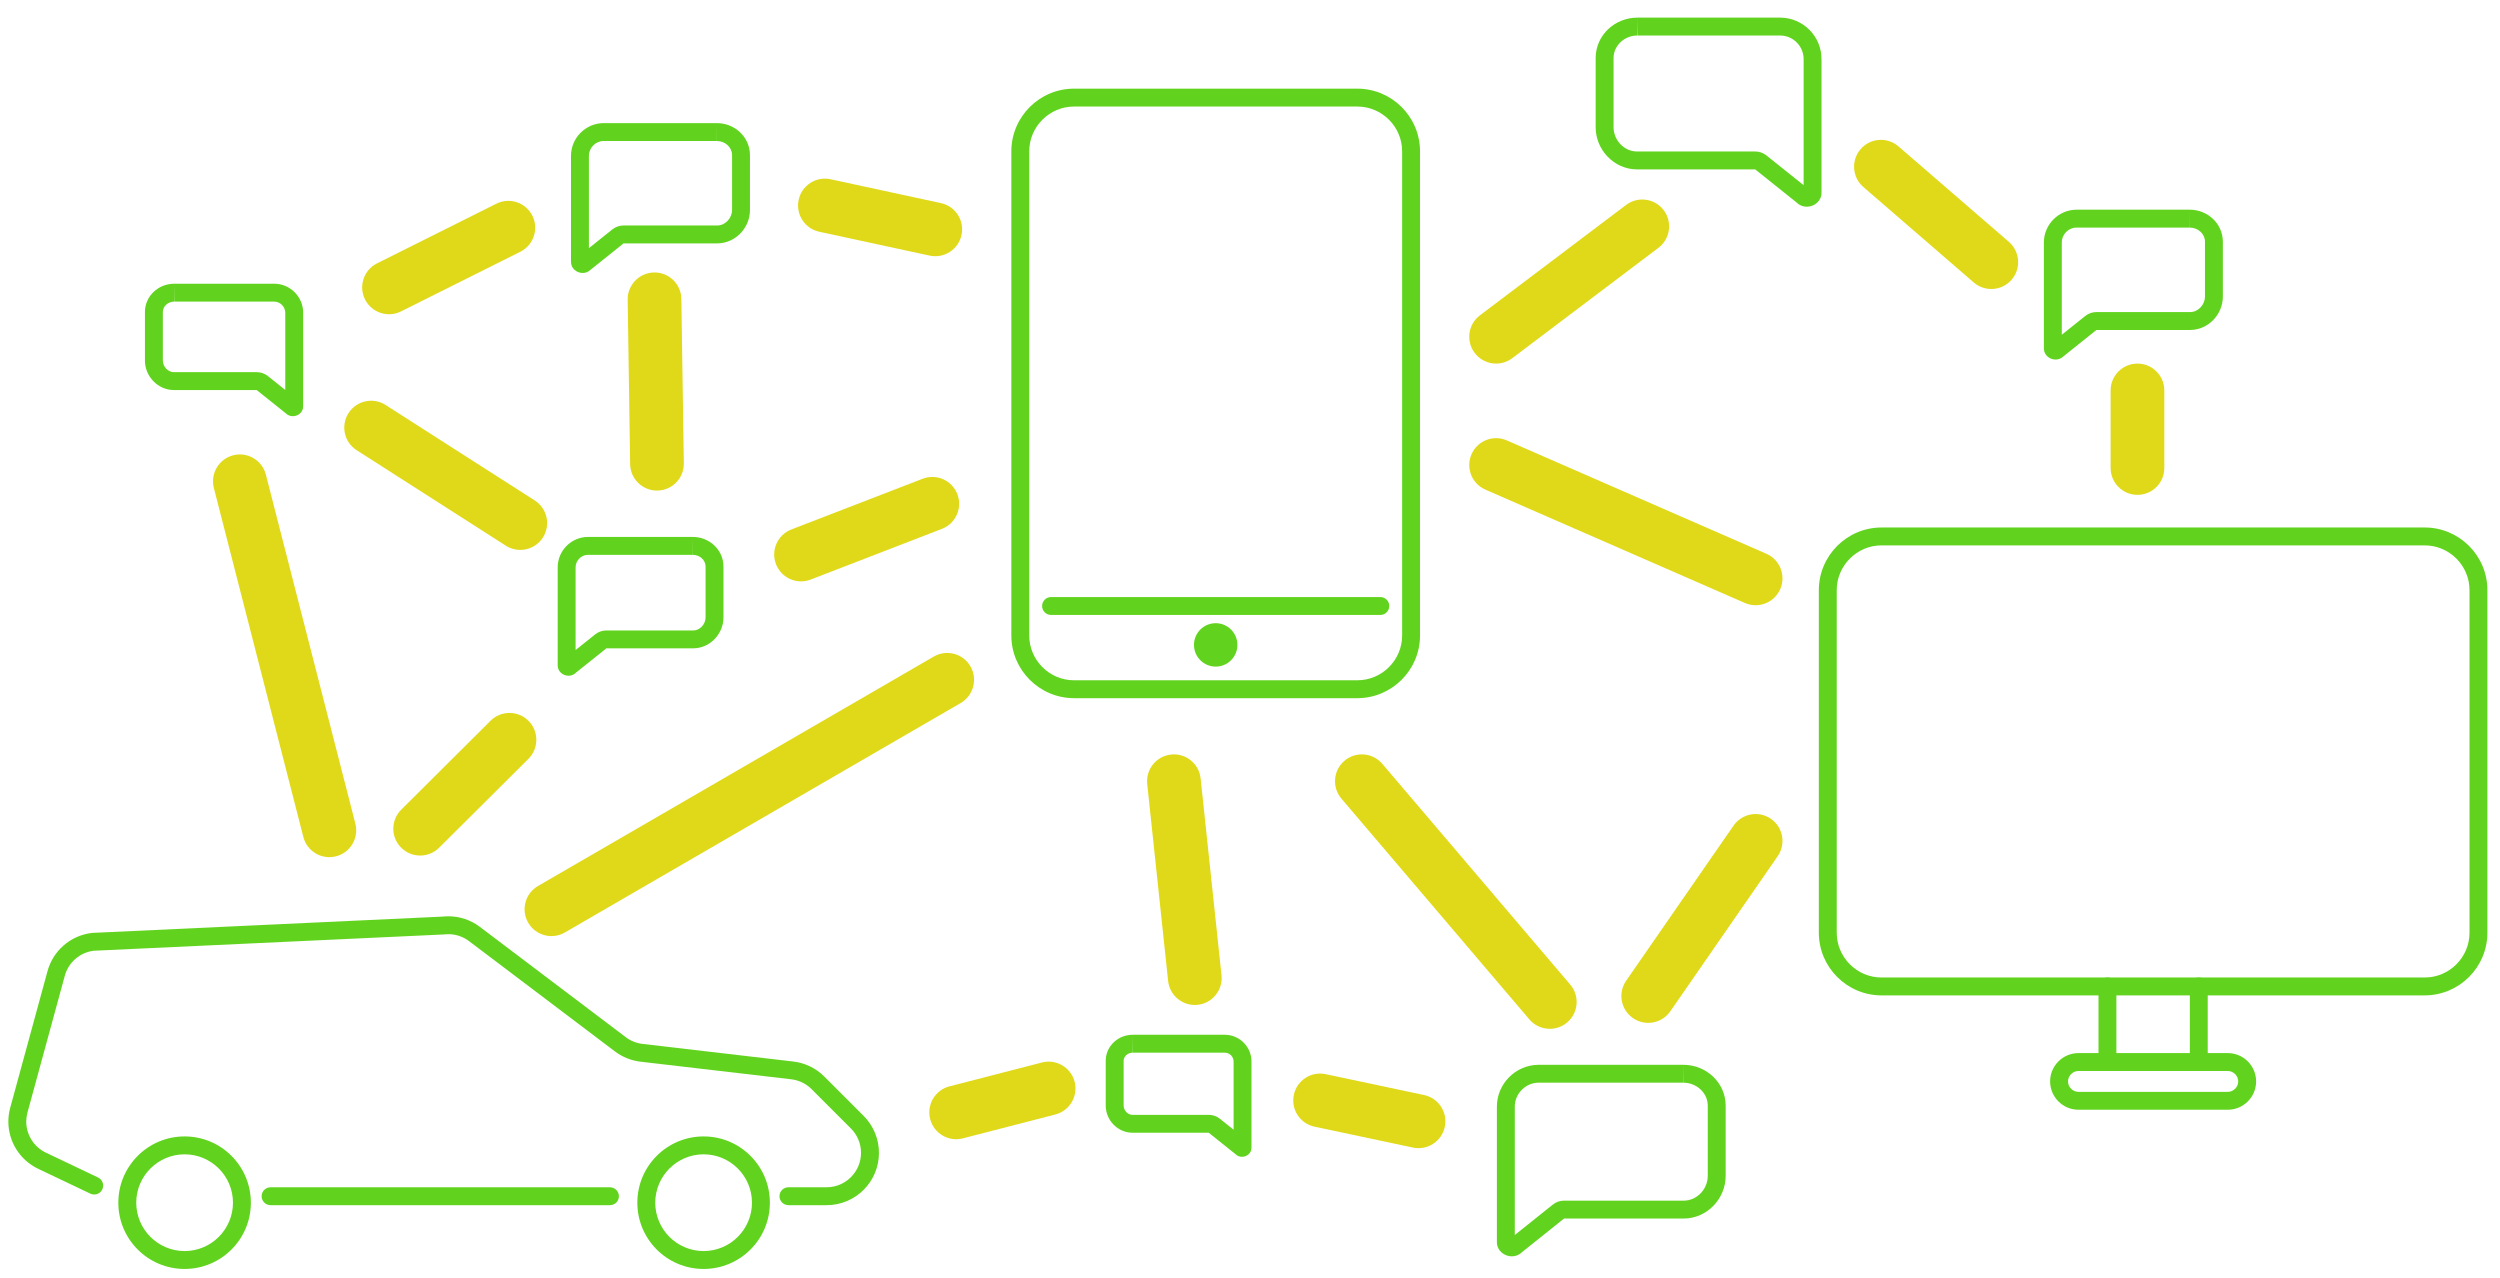 <?xml version="1.0" encoding="utf-8"?>
<!-- Generator: Adobe Illustrator 19.0.1, SVG Export Plug-In . SVG Version: 6.00 Build 0)  -->
<svg version="1.1" id="Layer_1" xmlns="http://www.w3.org/2000/svg" xmlns:xlink="http://www.w3.org/1999/xlink" x="0px" y="0px"
	 width="356px" height="182px" viewBox="0 0 356 182" style="enable-background:new 0 0 356 182;" xml:space="preserve">
<style type="text/css">
	.st0{fill:#71B82F;}
	.st1{fill:#DFD91A;}
	.st2{fill:#373838;}
	.st3{fill:#61D31E;}
	.st4{fill:#E0D919;}
	.st5{fill:none;stroke:#61D31E;stroke-linecap:round;stroke-linejoin:round;stroke-miterlimit:10;}
	.st6{fill:none;stroke:#61D31E;stroke-width:2;stroke-linecap:round;stroke-linejoin:round;stroke-miterlimit:10;}
</style>
<g>
	<path class="st3" d="M98.654,76.46v2.549c0.998,0,1.814,0.749,1.82,1.653v7.248
		c0.003,0.479-0.193,0.959-0.538,1.317c-0.196,0.203-0.615,0.545-1.21,0.549
		h-12.38c-0.579,0-1.14,0.197-1.592,0.558l-2.789,2.23V80.796
		c-0.006-0.962,0.802-1.781,1.748-1.787h14.925L98.654,76.46 M98.654,76.46
		l-0.029,0H83.713c-2.378,0.015-4.312,1.974-4.297,4.352v13.954
		c0.006,0.88,0.767,1.46,1.544,1.46c0.376,0,0.756-0.136,1.055-0.439
		l4.33-3.463h12.38c2.378-0.015,4.312-2.053,4.297-4.431v-7.231
		C103.007,78.293,101.019,76.46,98.654,76.46z"/>
	<path class="st3" d="M161.297,147.351l0.026,2.549l13.095-0
		c0.446,0.003,0.743,0.237,0.881,0.376c0.137,0.139,0.368,0.439,0.365,0.902
		v9.693l-1.952-1.561c-0.452-0.361-1.013-0.558-1.592-0.558l-10.869,0
		c-0.425-0.003-0.72-0.244-0.859-0.388c-0.248-0.258-0.389-0.601-0.387-0.959
		v-6.342c0.004-0.641,0.584-1.162,1.293-1.162L161.297,147.351 M161.297,147.351
		c-2.08,0-3.828,1.612-3.842,3.694v6.358
		c-0.013,2.091,1.687,3.883,3.778,3.896h10.886l3.807,3.045
		c0.263,0.267,0.597,0.386,0.928,0.386c0.683,0,1.353-0.51,1.358-1.284v-12.269
		c0.013-2.091-1.687-3.813-3.778-3.827h-13.111L161.297,147.351z"/>
	<path class="st3" d="M233.175,2.509l0.04,2.549l20.299-0
		c0.886,0.006,1.722,0.361,2.353,0.999c0.63,0.639,0.975,1.479,0.969,2.381
		v17.932l-5.3-4.239c-0.452-0.361-1.013-0.558-1.592-0.558l-16.851,0
		c-1.812-0.012-3.334-1.602-3.322-3.489V8.25
		c0.011-1.76,1.538-3.192,3.404-3.192L233.175,2.509 M233.175,2.509
		c-3.223,0-5.932,2.497-5.953,5.724v9.852
		c-0.021,3.24,2.614,6.017,5.854,6.037h16.867l5.899,4.718
		c0.408,0.413,0.925,0.598,1.438,0.598c1.059,0,2.096-0.79,2.104-1.989V8.439
		c0.021-3.24-2.614-5.909-5.854-5.929h-20.315L233.175,2.509z"/>
	<path class="st3" d="M239.705,151.627v2.549c1.908,0,3.469,1.465,3.481,3.249v9.996
		c0.012,1.913-1.544,3.538-3.381,3.55h-17.085c-0.579,0-1.14,0.197-1.592,0.558
		l-5.422,4.336v-18.249c-0.006-0.907,0.346-1.766,0.991-2.419
		c0.645-0.653,1.499-1.016,2.39-1.022l20.592-0L239.705,151.627
		 M239.705,151.627l-0.04,0h-20.578c-3.282,0.021-5.951,2.724-5.93,6.006
		v19.257c0.008,1.215,1.059,2.015,2.131,2.015c0.519,0,1.043-0.187,1.456-0.606
		l5.976-4.779h17.085c3.282-0.021,5.951-2.833,5.93-6.115v-9.979
		C245.714,154.156,242.969,151.627,239.705,151.627z"/>
	<path class="st3" d="M102.079,17.531v2.549c1.189,0,2.162,0.899,2.169,1.987v7.824
		c0.007,1.175-0.977,2.212-2.09,2.219h-13.366c-0.579,0-1.14,0.197-1.592,0.558
		l-3.341,2.672V22.214c-0.007-1.169,0.938-2.126,2.09-2.134l16.118-0
		L102.079,17.531 M102.079,17.531l-0.032,0H85.948
		c-2.568,0.016-4.655,2.131-4.639,4.699v15.066
		c0.006,0.951,0.828,1.576,1.667,1.576c0.406,0,0.816-0.147,1.139-0.474
		l4.675-3.739h13.366c2.568-0.016,4.656-2.216,4.639-4.784v-7.808
		C106.779,19.51,104.633,17.531,102.079,17.531z"/>
	<path class="st3" d="M311.819,29.86v2.549c1.189,0,2.162,0.899,2.169,1.987v7.824
		c0.007,1.175-0.977,2.212-2.09,2.219h-13.366c-0.579,0-1.14,0.197-1.592,0.558
		l-3.341,2.672V34.543c-0.007-1.169,0.938-2.126,2.09-2.134l16.118-0
		L311.819,29.86 M311.819,29.86l-0.032,0h-16.099
		c-2.568,0.016-4.655,2.131-4.639,4.699v15.066
		c0.006,0.951,0.828,1.576,1.667,1.576c0.406,0,0.816-0.147,1.139-0.474
		l4.675-3.739h13.366c2.568-0.016,4.656-2.216,4.639-4.784v-7.808
		C316.519,31.839,314.373,29.86,311.819,29.86z"/>
	<path class="st3" d="M24.81,40.402l0.028,2.549l14.215-0
		c0.856,0.006,1.574,0.733,1.569,1.605v10.974l-2.473-1.978
		c-0.452-0.361-1.013-0.558-1.592-0.558H24.757
		c-0.541-0.003-0.913-0.307-1.088-0.488c-0.308-0.32-0.483-0.749-0.481-1.192
		v-6.885c0.005-0.815,0.732-1.477,1.621-1.477L24.81,40.402 M24.81,40.402
		c-2.258,0-4.155,1.749-4.17,4.01v6.902
		c-0.015,2.27,1.831,4.215,4.101,4.229h11.816l4.133,3.305
		c0.286,0.289,0.648,0.419,1.007,0.419c0.742,0,1.468-0.553,1.474-1.393V44.555
		c0.014-2.27-1.831-4.139-4.101-4.154H24.838L24.81,40.402z"/>
	<path class="st3" d="M193.292,98.146v-1.274h-40.356
		c-1.751-0-3.338-0.714-4.499-1.873c-1.159-1.161-1.873-2.748-1.873-4.499
		V21.546c0-1.751,0.714-3.338,1.873-4.499
		c1.161-1.159,2.748-1.873,4.499-1.873h40.356
		c1.751,0,3.338,0.714,4.499,1.873c1.159,1.161,1.873,2.748,1.873,4.499
		v68.953c-0,1.751-0.714,3.338-1.873,4.499
		c-1.161,1.159-2.748,1.873-4.499,1.873V98.146v1.274
		c4.915-0.005,8.916-4.006,8.921-8.921V21.546
		c-0.005-4.915-4.006-8.916-8.921-8.921h-40.356
		c-4.915,0.005-8.916,4.006-8.921,8.921v68.953
		c0.005,4.915,4.006,8.916,8.921,8.921h40.356V98.146z"/>
	<path class="st3" d="M149.67,87.569h46.889c0.704,0,1.274-0.571,1.274-1.274
		c0-0.704-0.571-1.274-1.274-1.274h-46.889c-0.704,0-1.274,0.571-1.274,1.274
		C148.396,86.998,148.966,87.569,149.67,87.569"/>
	<circle class="st3" cx="173.115" cy="91.834" r="3.092"/>
	<path class="st3" d="M345.286,140.469v-1.274H267.923c-1.751-0-3.338-0.714-4.499-1.873
		c-1.159-1.161-1.872-2.748-1.873-4.499V84.036
		c0-1.751,0.714-3.338,1.873-4.499c1.161-1.159,2.748-1.873,4.499-1.873
		h77.363c1.751,0,3.338,0.714,4.499,1.873
		c1.159,1.161,1.873,2.748,1.873,4.499v48.787
		c-0,1.751-0.714,3.338-1.873,4.499c-1.161,1.159-2.748,1.873-4.499,1.873
		V140.469v1.274c4.915-0.005,8.916-4.006,8.921-8.921V84.036
		c-0.005-4.915-4.006-8.916-8.921-8.921H267.923
		c-4.915,0.005-8.916,4.006-8.921,8.921v48.787
		c0.005,4.915,4.006,8.916,8.921,8.921h77.363V140.469z"/>
	<path class="st3" d="M317.239,156.754v-1.274H295.97c-0.808-0.002-1.483-0.677-1.485-1.485
		c0.002-0.808,0.677-1.483,1.485-1.485h21.269
		c0.808,0.002,1.483,0.677,1.485,1.485c-0.002,0.808-0.677,1.483-1.485,1.485
		V156.754v1.274c2.227-0.005,4.029-1.807,4.034-4.034
		c-0.005-2.227-1.807-4.029-4.034-4.034H295.97
		c-2.227,0.005-4.029,1.807-4.034,4.034c0.005,2.227,1.807,4.029,4.034,4.034
		h21.269V156.754z"/>
	<path class="st3" d="M298.826,140.469v10.766c0,0.704,0.571,1.274,1.274,1.274
		c0.704,0,1.274-0.571,1.274-1.274v-10.766c0-0.704-0.571-1.274-1.274-1.274
		C299.396,139.195,298.826,139.765,298.826,140.469"/>
	<path class="st3" d="M311.834,140.469v10.766c0,0.704,0.571,1.274,1.274,1.274
		c0.704,0,1.274-0.571,1.274-1.274v-10.766c0-0.704-0.571-1.274-1.274-1.274
		C312.404,139.195,311.834,139.765,311.834,140.469"/>
	<path class="st3" d="M34.45,171.263h-1.274c-0.007,3.804-3.084,6.881-6.888,6.888
		c-3.804-0.007-6.881-3.084-6.888-6.888c0.007-3.804,3.084-6.881,6.888-6.888
		c3.804,0.007,6.881,3.084,6.888,6.888H34.45h1.274
		c-0.001-5.212-4.224-9.436-9.437-9.437c-5.212,0.001-9.436,4.225-9.437,9.437
		c0.001,5.212,4.225,9.436,9.437,9.437c5.212-0.001,9.436-4.225,9.437-9.437
		H34.45z"/>
	<path class="st3" d="M108.357,171.263h-1.274c-0.007,3.804-3.084,6.881-6.888,6.888
		c-3.804-0.007-6.881-3.084-6.888-6.888c0.007-3.804,3.084-6.881,6.888-6.888
		c3.804,0.007,6.881,3.084,6.888,6.888H108.357h1.274
		c-0.001-5.212-4.224-9.436-9.437-9.437c-5.212,0.001-9.436,4.225-9.437,9.437
		c0.001,5.212,4.225,9.436,9.437,9.437c5.212-0.001,9.436-4.225,9.437-9.437
		H108.357z"/>
	<path class="st3" d="M38.529,171.617h48.329c0.704,0,1.274-0.571,1.274-1.274
		c0-0.704-0.571-1.274-1.274-1.274H38.529c-0.704,0-1.274,0.571-1.274,1.274
		C37.255,171.046,37.825,171.617,38.529,171.617"/>
	<path class="st3" d="M112.278,171.617h5.437c4.115-0.001,7.448-3.335,7.449-7.449
		l0-0c-0-1.976-0.785-3.87-2.182-5.267l-5.608-5.608
		c-1.186-1.186-2.737-1.937-4.403-2.132l-21.473-2.508
		c-0.867-0.101-1.691-0.432-2.387-0.958L68.335,131.986
		c-1.3-0.983-2.879-1.507-4.493-1.507c-0.293-0-0.587,0.017-0.882,0.052
		l0.152,1.265l-0.059-1.273l-49.889,2.321l-0.091,0.008
		c-3.049,0.363-5.563,2.56-6.332,5.533l1.234,0.319l-1.23-0.336l-5.312,19.465
		l-0.004,0.017c-0.16,0.62-0.238,1.246-0.238,1.865
		c-0,2.819,1.606,5.466,4.248,6.724l7.43,3.538
		c0.635,0.303,1.396,0.033,1.698-0.603c0.303-0.635,0.033-1.396-0.603-1.699
		l-7.43-3.538c-1.738-0.826-2.794-2.571-2.795-4.423
		c0-0.406,0.051-0.817,0.157-1.227l-1.234-0.319l1.229,0.335l5.312-19.465
		l0.004-0.017c0.505-1.956,2.159-3.402,4.165-3.64l-0.151-1.265l0.059,1.273
		l49.889-2.321l0.092-0.008l0.579-0.034c1.062,0,2.1,0.345,2.955,0.992
		l20.776,15.708c1.058,0.8,2.311,1.303,3.628,1.457l21.473,2.508
		c1.096,0.128,2.116,0.622,2.897,1.402l5.607,5.608
		c0.919,0.919,1.435,2.166,1.435,3.465v0
		c-0.005,2.706-2.195,4.896-4.901,4.9h-5.437c-0.704,0-1.274,0.571-1.274,1.274
		c0,0.704,0.571,1.274,1.274,1.274V171.617z"/>
	<path class="st4" d="M30.453,69.485l12.744,49.701c0.524,2.045,2.608,3.278,4.653,2.754
		c2.045-0.524,3.278-2.608,2.754-4.653L37.86,67.586
		c-0.524-2.045-2.608-3.278-4.653-2.754
		C31.162,65.357,29.929,67.44,30.453,69.485"/>
	<path class="st4" d="M69.854,102.637L57.135,115.297c-1.497,1.49-1.502,3.91-0.013,5.407
		s3.91,1.502,5.407,0.013l12.719-12.66c1.497-1.49,1.502-3.91,0.013-5.407
		C73.771,101.153,71.35,101.147,69.854,102.637"/>
	<path class="st4" d="M132.965,93.496l-56.359,32.672
		c-1.827,1.059-2.449,3.398-1.39,5.225c1.059,1.827,3.398,2.449,5.225,1.39
		l56.359-32.672c1.827-1.059,2.449-3.398,1.39-5.225
		C137.131,93.06,134.791,92.437,132.965,93.496"/>
	<path class="st4" d="M76.148,71.263L54.909,57.669c-1.778-1.138-4.143-0.619-5.281,1.159
		c-1.138,1.778-0.619,4.143,1.159,5.281l21.24,13.594
		c1.778,1.138,4.143,0.619,5.281-1.159C78.446,74.765,77.927,72.401,76.148,71.263
		"/>
	<path class="st4" d="M133.991,28.923l-15.717-3.398c-2.064-0.446-4.099,0.865-4.545,2.929
		c-0.446,2.064,0.865,4.099,2.929,4.545l15.717,3.398
		c2.064,0.446,4.099-0.865,4.545-2.929C137.366,31.404,136.055,29.369,133.991,28.923
		"/>
	<path class="st4" d="M131.381,68.175l-18.691,7.221c-1.97,0.761-2.949,2.975-2.188,4.944
		c0.761,1.97,2.974,2.949,4.944,2.188l18.691-7.221
		c1.97-0.761,2.949-2.975,2.188-4.944
		C135.564,68.393,133.35,67.414,131.381,68.175"/>
	<path class="st4" d="M70.679,29.008l-16.992,8.496c-1.889,0.944-2.654,3.241-1.71,5.129
		c0.944,1.889,3.241,2.654,5.129,1.71l16.992-8.496
		c1.889-0.944,2.654-3.241,1.71-5.129C74.864,28.829,72.567,28.064,70.679,29.008"
		/>
	<path class="st4" d="M89.381,42.68l0.351,23.412c0.032,2.111,1.769,3.797,3.88,3.765
		c2.111-0.032,3.797-1.769,3.765-3.88l-0.351-23.412
		c-0.032-2.111-1.769-3.797-3.88-3.765C91.035,38.832,89.349,40.569,89.381,42.68
		"/>
	<path class="st4" d="M163.365,111.65l2.974,28.037c0.223,2.1,2.105,3.621,4.205,3.399
		c2.1-0.223,3.621-2.105,3.398-4.205l-2.974-28.037
		c-0.223-2.1-2.105-3.621-4.205-3.399
		C164.664,107.668,163.142,109.551,163.365,111.65"/>
	<path class="st4" d="M191.018,113.725l26.762,31.435c1.369,1.608,3.782,1.801,5.389,0.433
		c1.608-1.369,1.802-3.782,0.433-5.389l-26.762-31.435
		c-1.369-1.608-3.782-1.801-5.389-0.433
		C189.843,109.705,189.649,112.118,191.018,113.725"/>
	<path class="st4" d="M137.112,162.101l13.169-3.398c2.045-0.528,3.274-2.613,2.747-4.657
		c-0.528-2.045-2.613-3.274-4.657-2.747l-13.169,3.398
		c-2.045,0.528-3.274,2.613-2.747,4.657
		C132.983,161.399,135.068,162.629,137.112,162.101"/>
	<path class="st4" d="M187.189,160.44l14.018,2.974c2.066,0.438,4.095-0.881,4.533-2.947
		c0.438-2.066-0.881-4.095-2.947-4.533l-14.018-2.974
		c-2.066-0.438-4.095,0.881-4.533,2.947
		C183.804,157.972,185.123,160.002,187.189,160.44"/>
	<path class="st4" d="M215.349,51.003l20.815-15.718c1.685-1.272,2.02-3.67,0.747-5.355
		c-1.272-1.685-3.67-2.02-5.355-0.747l-20.815,15.718
		c-1.685,1.272-2.02,3.67-0.747,5.355
		C211.267,51.941,213.664,52.276,215.349,51.003"/>
	<path class="st4" d="M265.343,26.63l15.717,13.593c1.597,1.381,4.011,1.206,5.393-0.391
		c1.381-1.597,1.206-4.011-0.391-5.393l-15.717-13.593
		c-1.597-1.381-4.011-1.206-5.393,0.391
		C263.571,22.835,263.746,25.249,265.343,26.63"/>
	<path class="st4" d="M211.515,69.722l36.957,16.142c1.935,0.845,4.189-0.038,5.034-1.973
		c0.845-1.935-0.038-4.189-1.973-5.034l-36.957-16.142
		c-1.935-0.845-4.189,0.038-5.034,1.973
		C208.697,66.623,209.58,68.877,211.515,69.722"/>
	<path class="st4" d="M300.553,55.599v11.045c0,2.111,1.712,3.823,3.823,3.823
		c2.111,0,3.823-1.712,3.823-3.823V55.599c0-2.111-1.712-3.823-3.823-3.823
		C302.265,51.775,300.553,53.487,300.553,55.599"/>
	<path class="st4" d="M246.859,117.567l-15.293,22.089
		c-1.202,1.736-0.769,4.118,0.967,5.32c1.736,1.202,4.118,0.769,5.32-0.967
		l15.293-22.089c1.202-1.736,0.769-4.118-0.967-5.32
		C250.442,115.398,248.061,115.831,246.859,117.567"/>
</g>
</svg>
